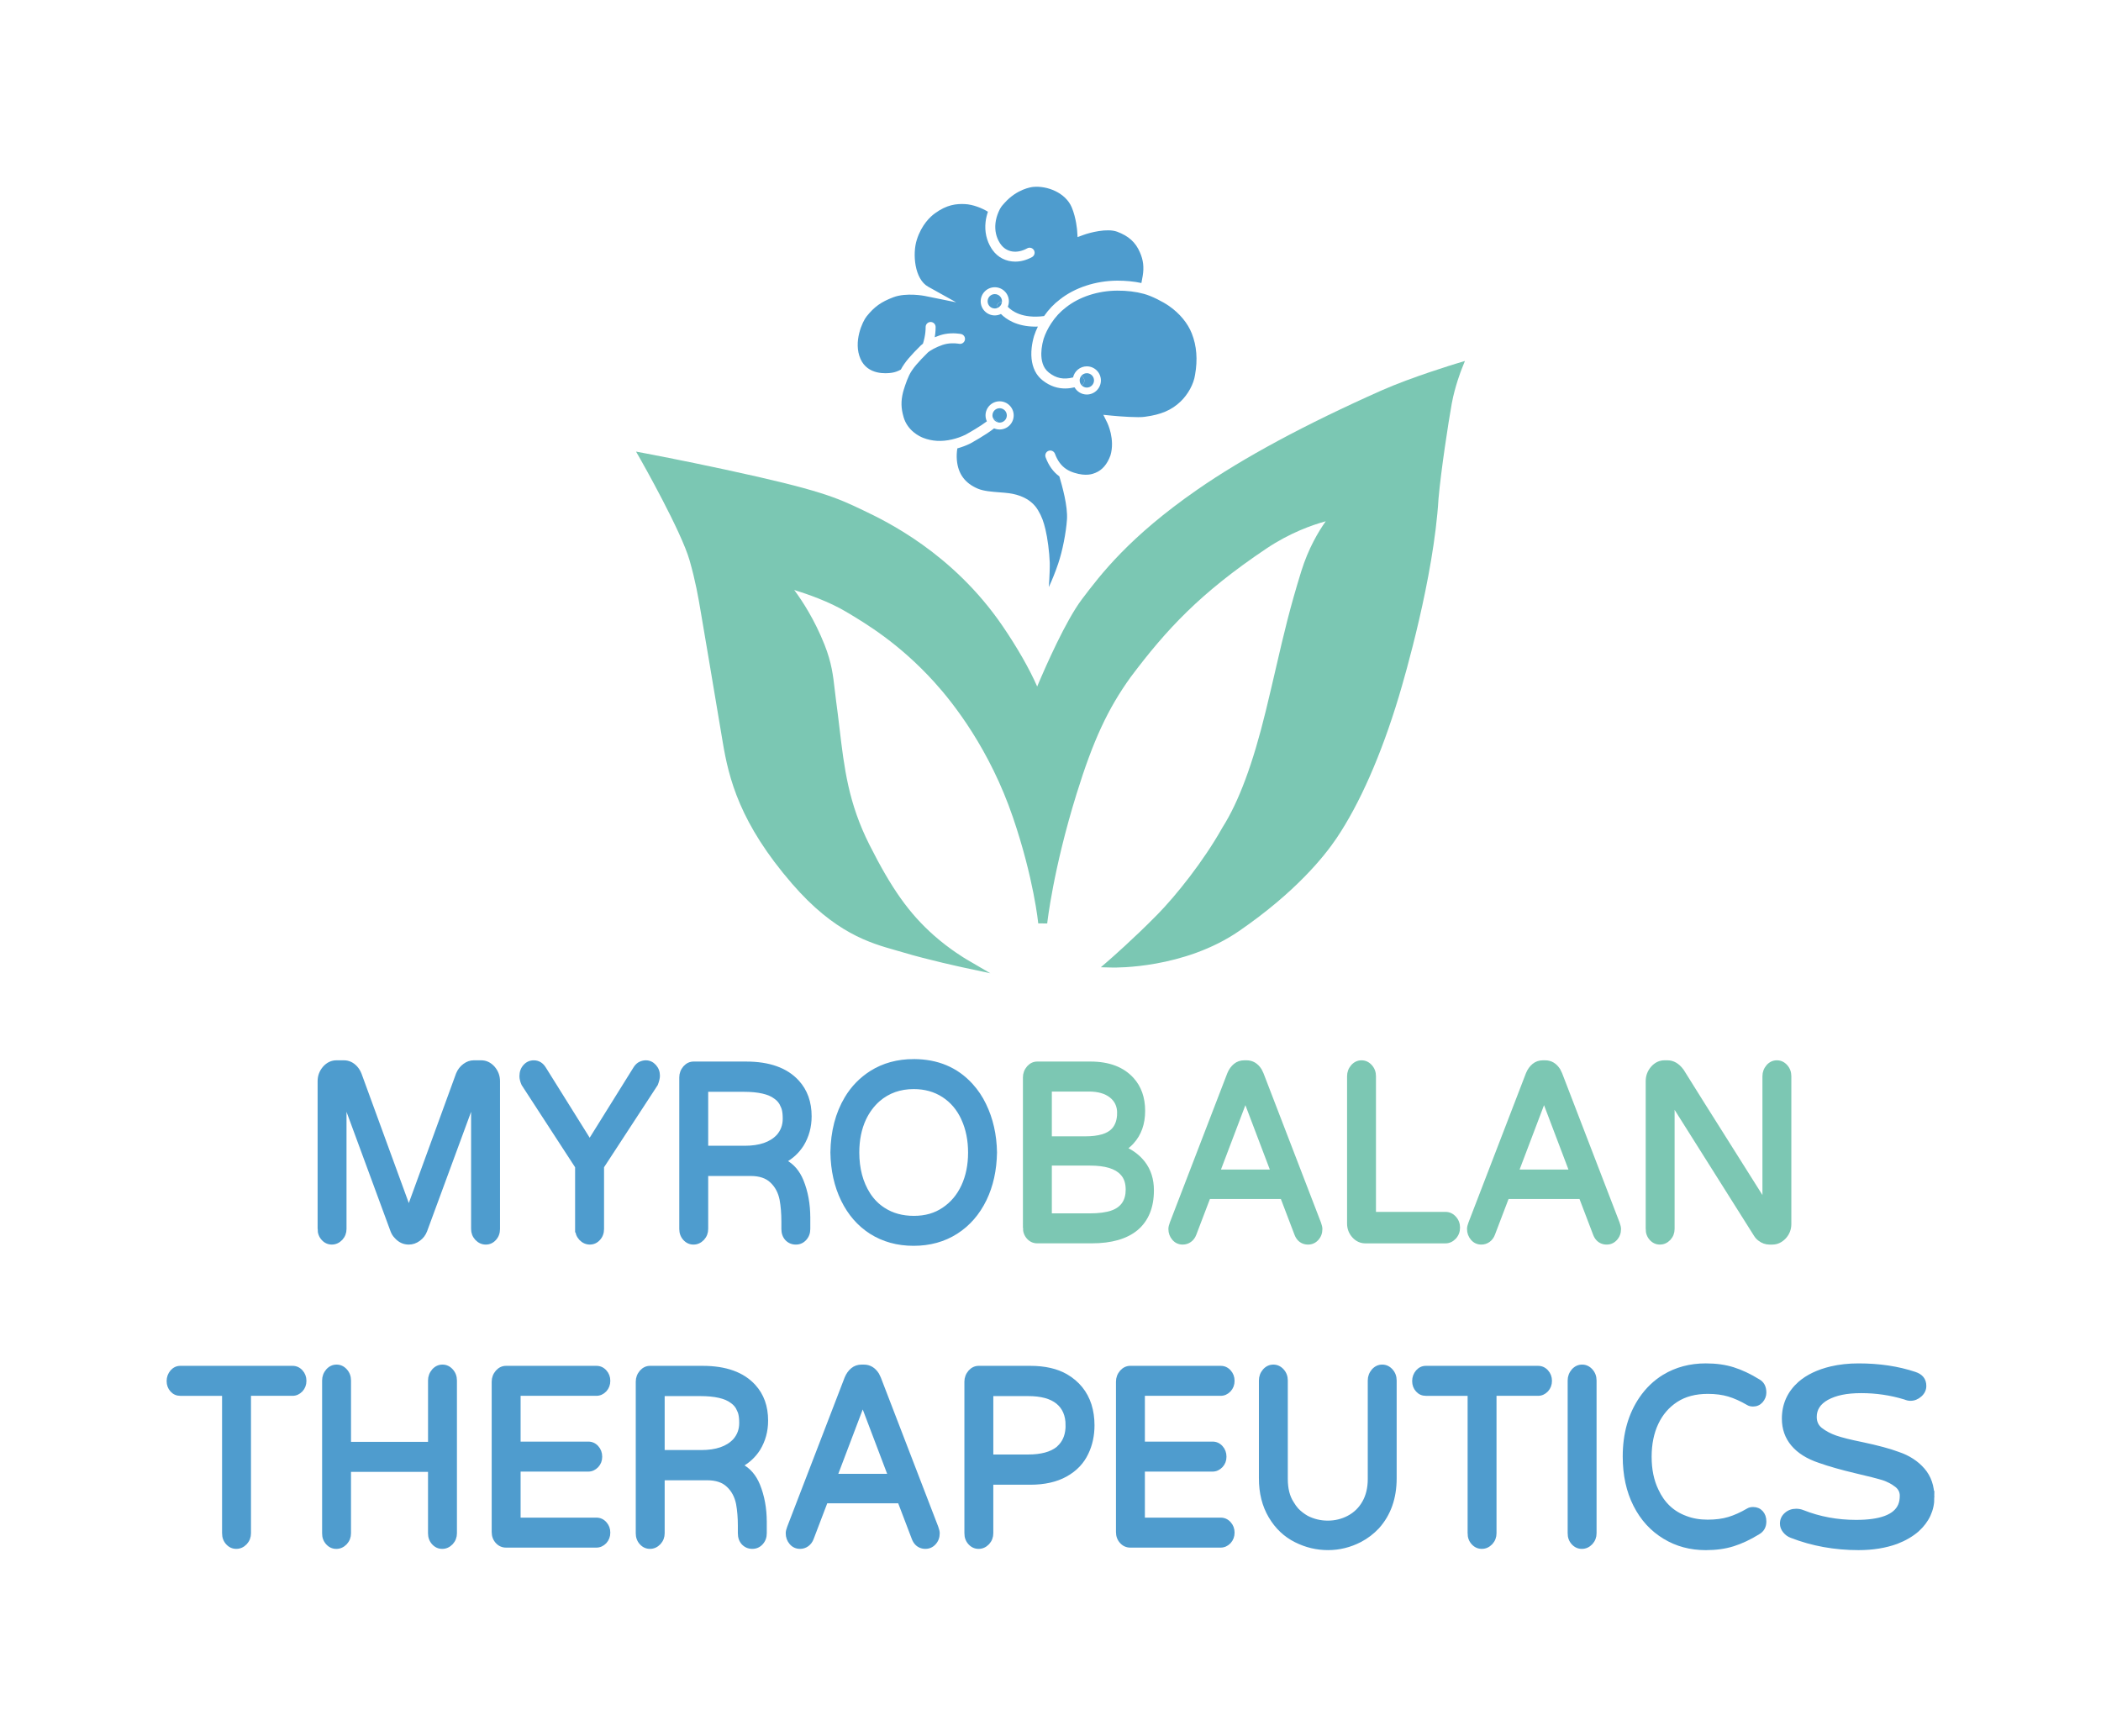 <?xml version="1.0" encoding="UTF-8"?><svg id="Vertical" xmlns="http://www.w3.org/2000/svg" viewBox="0 0 1400.05 1156.75"><defs><style>.cls-1{fill:#4f9cce;stroke:#4f9cce;}.cls-1,.cls-2,.cls-3{stroke-miterlimit:10;stroke-width:2px;}.cls-2{fill:#7cc7b3;stroke:#7cc7b3;}.cls-3{stroke:#4e9cce;}.cls-3,.cls-4{fill:#4e9cce;}.cls-5{fill:#7bc7b3;}</style></defs><g><path class="cls-3" d="m212.65,819.08v-98.53c0-3.41,1.15-6.44,3.45-9.08,2.3-2.53,5.01-3.8,8.11-3.8h4.96c3.1,0,5.81,1.27,8.11,3.8,1.1,1.21,2,2.7,2.7,4.46l32.44,88.79,32.44-88.96c1-2.42,2.5-4.37,4.51-5.86,2-1.49,4.1-2.23,6.31-2.23h4.96c3.1,0,5.81,1.27,8.11,3.8,2.3,2.64,3.45,5.67,3.45,9.08v98.53c0,2.64-.83,4.87-2.48,6.68-1.65,1.82-3.66,2.72-6.01,2.72s-4.43-.94-6.23-2.81c-1.7-1.87-2.55-4.07-2.55-6.6v-83.67l-31.24,84.83c-.9,2.42-2.4,4.4-4.51,5.94s-4.36,2.31-6.76,2.31c-3.41,0-6.31-1.38-8.71-4.13-1.1-1.1-1.95-2.48-2.55-4.13l-31.24-84.83v83.67c0,2.53-.85,4.73-2.55,6.6-1.8,1.87-3.88,2.81-6.23,2.81s-4.36-.91-6.01-2.72c-1.65-1.82-2.48-4.04-2.48-6.68Z"/><path class="cls-3" d="m384.23,819.08v-41.42l-35.74-54.96c-.9-1.98-1.35-3.8-1.35-5.45,0-2.75.83-5.03,2.48-6.85,1.65-1.82,3.68-2.72,6.08-2.72,3.1,0,5.56,1.54,7.36,4.62l29.89,47.86c20.12-32.24,30.24-48.46,30.34-48.69,1-1.43,2.12-2.42,3.38-2.97,1.25-.55,2.48-.83,3.68-.83,2.3,0,4.28.91,5.93,2.72s2.48,3.99,2.48,6.52c0,1.54-.45,3.47-1.35,5.78l-35.89,54.96v41.42c0,2.64-.83,4.87-2.48,6.68s-3.66,2.72-6.01,2.72-4.43-.94-6.23-2.81c-1.7-1.87-2.55-4.07-2.55-6.6Z"/><path class="cls-3" d="m538.96,811.49v7.59c0,2.64-.83,4.87-2.48,6.68s-3.71,2.72-6.16,2.72-4.53-.88-6.23-2.64c-1.6-1.76-2.4-4.02-2.4-6.77v-4.95c0-5.39-.4-10.29-1.2-14.69-1-4.95-3.15-8.97-6.46-12.05-3.21-3.08-7.81-4.62-13.82-4.62h-29.29v36.31c0,2.53-.85,4.73-2.55,6.6-1.8,1.87-3.88,2.81-6.23,2.81s-4.36-.91-6.01-2.72c-1.65-1.82-2.48-4.04-2.48-6.68v-101c0-2.53.85-4.79,2.55-6.77,1.7-1.87,3.7-2.81,6.01-2.81h34.99c15.42,0,26.88,4.13,34.39,12.38,5.51,6.05,8.26,13.75,8.26,23.11,0,7.04-1.75,13.42-5.26,19.14-2.91,4.51-6.71,8.09-11.41,10.73,5.01,2.64,8.76,6.99,11.26,13.04,3,7.37,4.51,15.57,4.51,24.59Zm-16.37-65.85c0-1.32-.05-2.48-.15-3.47-.1-.99-.25-1.9-.45-2.72-.2-.83-.5-1.62-.9-2.39-.9-2.31-2.4-4.18-4.51-5.61-4.11-3.19-11.11-4.79-21.03-4.79h-24.63v37.96h25.38c10.01,0,17.37-2.53,22.08-7.59,2.8-3.19,4.21-6.99,4.21-11.39Z"/><path class="cls-3" d="m608.86,706.86c15.82,0,28.63,5.39,38.45,16.17,3.6,3.96,6.56,8.36,8.86,13.2,4.6,9.46,7.01,20.08,7.21,31.85-.2,11.77-2.5,22.23-6.91,31.36-4.61,9.46-11.01,16.81-19.22,22.03-8.21,5.22-17.7,7.84-28.46,7.84s-20.3-2.64-28.61-7.92c-8.01-5.17-14.27-12.38-18.77-21.62s-6.86-19.8-7.06-31.69c.2-13.97,3.35-26.08,9.46-36.31,4.21-7.04,9.76-12.76,16.67-17.16,8.21-5.17,17.67-7.76,28.38-7.76Zm32.74,38.95c-3-6.6-7.34-11.74-12.99-15.43-5.66-3.69-12.24-5.53-19.75-5.53-9.11,0-16.87,2.75-23.28,8.25-3.9,3.41-7.06,7.65-9.46,12.71-3,6.49-4.51,13.92-4.51,22.28,0,10.78,2.45,20.03,7.36,27.73,2.7,4.18,6.06,7.54,10.06,10.07,5.61,3.63,12.26,5.45,19.97,5.45s14.17-1.87,19.67-5.61c5.61-3.74,9.91-8.86,12.92-15.35,3-6.49,4.51-13.89,4.51-22.2s-1.5-15.76-4.51-22.36Z"/><path class="cls-2" d="m682.65,818.26v-100.18c0-2.53.85-4.79,2.55-6.77,1.7-1.87,3.7-2.81,6.01-2.81h35.44c12.21,0,21.53,3.52,27.93,10.56,5,5.5,7.51,12.6,7.51,21.29s-2.5,15.62-7.51,21.12c-1.4,1.54-2.91,2.86-4.51,3.96,4.9,2.31,8.91,5.45,12.01,9.41,3.91,5.06,5.86,11.22,5.86,18.48,0,11.22-3.51,19.8-10.51,25.75-6.91,5.72-16.87,8.58-29.89,8.58h-36.34c-2.4,0-4.43-.91-6.08-2.72-1.65-1.82-2.48-4.04-2.48-6.68Zm62.78-76.5c0-4.68-1.75-8.39-5.26-11.14-3.51-2.75-8.36-4.13-14.57-4.13h-25.68v31.85h23.13c9.11,0,15.32-1.82,18.62-5.45,2.5-2.75,3.75-6.46,3.75-11.14Zm-4.36,65.93c6.71-2.42,10.06-7.37,10.06-14.85,0-4.51-1.2-8.03-3.6-10.56-3.81-4.29-10.86-6.44-21.18-6.44h-26.43v33.67c0,.11.05.17.15.17h26.13c6.11,0,11.06-.66,14.87-1.98Z"/><path class="cls-2" d="m779.59,819.08c0-1.1.3-2.42.9-3.96l38.3-99.52c1-2.42,2.38-4.35,4.13-5.78,1.75-1.43,3.83-2.15,6.23-2.15h1.5c3.8,0,6.86,1.82,9.16,5.45.4.77.8,1.6,1.2,2.48l38.3,99.52c.6,1.65.9,2.97.9,3.96,0,2.64-.83,4.87-2.48,6.68-1.65,1.82-3.68,2.72-6.08,2.72s-4.56-.88-6.16-2.64c-.8-.88-1.45-1.98-1.95-3.3l-9.31-24.43h-48.66l-9.31,24.43c-.7,1.87-1.78,3.33-3.23,4.37-1.45,1.04-3.08,1.57-4.88,1.57-2.5,0-4.56-.94-6.16-2.81-1.6-1.87-2.4-4.07-2.4-6.6Zm68.03-38.62l-17.72-46.71-17.72,46.71h35.44Z"/><path class="cls-2" d="m898.65,815.29v-98.03c0-2.53.85-4.79,2.55-6.77,1.7-1.87,3.73-2.81,6.08-2.81s4.38.94,6.08,2.81c1.7,1.87,2.55,4.13,2.55,6.77v91.43h47.31c2.4,0,4.45.94,6.16,2.81,1.7,1.87,2.55,4.1,2.55,6.68s-.85,4.81-2.55,6.68c-1.8,1.87-3.86,2.81-6.16,2.81h-53.32c-3.1,0-5.76-1.21-7.96-3.63-2.2-2.42-3.3-5.34-3.3-8.75Z"/><path class="cls-2" d="m978.59,819.08c0-1.1.3-2.42.9-3.96l38.3-99.52c1-2.42,2.38-4.35,4.13-5.78,1.75-1.43,3.83-2.15,6.23-2.15h1.5c3.8,0,6.86,1.82,9.16,5.45.4.77.8,1.6,1.2,2.48l38.3,99.52c.6,1.65.9,2.97.9,3.96,0,2.64-.83,4.87-2.48,6.68-1.65,1.82-3.68,2.72-6.08,2.72s-4.56-.88-6.16-2.64c-.8-.88-1.45-1.98-1.95-3.3l-9.31-24.43h-48.66l-9.31,24.43c-.7,1.87-1.78,3.33-3.23,4.37-1.45,1.04-3.08,1.57-4.88,1.57-2.5,0-4.56-.94-6.16-2.81-1.6-1.87-2.4-4.07-2.4-6.6Zm68.03-38.62l-17.72-46.71-17.72,46.71h35.44Z"/><path class="cls-2" d="m1097.65,819.08v-98.53c0-3.41,1.15-6.44,3.45-9.08,2.3-2.53,5.01-3.8,8.11-3.8h1.95c3.7,0,6.96,1.87,9.76,5.61,0,.11,18.17,28.99,54.52,86.65v-82.68c0-2.53.85-4.79,2.55-6.77,1.7-1.87,3.73-2.81,6.08-2.81s4.38.94,6.08,2.81c1.7,1.87,2.55,4.13,2.55,6.77v98.53c0,3.41-1.15,6.38-3.45,8.91-2.4,2.53-5.16,3.8-8.26,3.8h-1.8c-2.5,0-4.81-.83-6.91-2.48-1-.77-1.85-1.7-2.55-2.81l-54.82-86.98v82.85c0,2.53-.85,4.73-2.55,6.6-1.8,1.87-3.88,2.81-6.23,2.81s-4.36-.91-6.01-2.72c-1.65-1.82-2.48-4.04-2.48-6.68Z"/><path class="cls-1" d="m148.98,1021.88v-92.59h-28.83c-2.3,0-4.23-.85-5.78-2.56-1.55-1.71-2.33-3.8-2.33-6.27s.8-4.65,2.4-6.52c1.6-1.76,3.5-2.64,5.71-2.64h74.79c2.3,0,4.25.88,5.86,2.64,1.6,1.76,2.4,3.88,2.4,6.35s-.8,4.6-2.4,6.35c-1.7,1.76-3.66,2.64-5.86,2.64h-28.69v92.59c0,2.53-.85,4.73-2.55,6.6-1.8,1.87-3.88,2.81-6.23,2.81s-4.36-.91-6.01-2.72c-1.65-1.81-2.48-4.04-2.48-6.68Z"/><path class="cls-1" d="m215.65,1021.88v-101.83c0-2.53.85-4.79,2.55-6.77,1.7-1.87,3.73-2.81,6.08-2.81s4.38.94,6.08,2.81c1.7,1.87,2.55,4.13,2.55,6.77v41.92h53.32v-41.92c0-2.53.85-4.79,2.55-6.77,1.7-1.87,3.73-2.81,6.08-2.81s4.38.94,6.08,2.81c1.7,1.87,2.55,4.13,2.55,6.77v101.83c0,2.53-.85,4.73-2.55,6.6-1.8,1.87-3.88,2.81-6.23,2.81s-4.36-.91-6.01-2.72c-1.65-1.81-2.48-4.04-2.48-6.68v-41.92h-53.32v41.92c0,2.53-.85,4.73-2.55,6.6-1.8,1.87-3.88,2.81-6.23,2.81s-4.36-.91-6.01-2.72c-1.65-1.81-2.48-4.04-2.48-6.68Z"/><path class="cls-1" d="m328.65,1021.06v-100.18c0-2.53.85-4.79,2.55-6.77,1.7-1.87,3.7-2.81,6.01-2.81h60.22c2.3,0,4.25.88,5.86,2.64,1.6,1.76,2.4,3.88,2.4,6.35s-.8,4.6-2.4,6.35c-1.7,1.76-3.66,2.64-5.86,2.64h-51.51v32.51h46.11c2.3,0,4.25.88,5.86,2.64,1.6,1.76,2.4,3.91,2.4,6.44s-.8,4.51-2.4,6.27c-1.7,1.76-3.66,2.64-5.86,2.64h-46.11v32.68h51.51c2.3,0,4.25.88,5.86,2.64,1.6,1.76,2.4,3.88,2.4,6.35s-.8,4.59-2.4,6.35c-1.7,1.76-3.66,2.64-5.86,2.64h-60.22c-2.4,0-4.43-.91-6.08-2.72-1.65-1.82-2.48-4.04-2.48-6.68Z"/><path class="cls-1" d="m509.96,1014.29v7.59c0,2.64-.83,4.87-2.48,6.68-1.65,1.82-3.71,2.72-6.16,2.72s-4.53-.88-6.23-2.64c-1.6-1.76-2.4-4.01-2.4-6.77v-4.95c0-5.39-.4-10.29-1.2-14.69-1-4.95-3.15-8.97-6.46-12.05-3.21-3.08-7.81-4.62-13.82-4.62h-29.29v36.31c0,2.53-.85,4.73-2.55,6.6-1.8,1.87-3.88,2.81-6.23,2.81s-4.36-.91-6.01-2.72c-1.65-1.81-2.48-4.04-2.48-6.68v-101c0-2.53.85-4.79,2.55-6.77,1.7-1.87,3.7-2.81,6.01-2.81h34.99c15.42,0,26.88,4.13,34.39,12.38,5.51,6.05,8.26,13.75,8.26,23.11,0,7.04-1.75,13.42-5.26,19.14-2.91,4.51-6.71,8.09-11.41,10.73,5.01,2.64,8.76,6.99,11.26,13.04,3,7.37,4.51,15.57,4.51,24.59Zm-16.37-65.85c0-1.32-.05-2.48-.15-3.47-.1-.99-.25-1.9-.45-2.72-.2-.83-.5-1.62-.9-2.39-.9-2.31-2.4-4.18-4.51-5.61-4.11-3.19-11.11-4.79-21.03-4.79h-24.63v37.96h25.38c10.01,0,17.37-2.53,22.08-7.59,2.8-3.19,4.21-6.99,4.21-11.39Z"/><path class="cls-1" d="m524.59,1021.88c0-1.1.3-2.42.9-3.96l38.3-99.52c1-2.42,2.38-4.34,4.13-5.78,1.75-1.43,3.83-2.15,6.23-2.15h1.5c3.8,0,6.86,1.82,9.16,5.45.4.77.8,1.6,1.2,2.48l38.3,99.52c.6,1.65.9,2.97.9,3.96,0,2.64-.83,4.87-2.48,6.68-1.65,1.82-3.68,2.72-6.08,2.72s-4.56-.88-6.16-2.64c-.8-.88-1.45-1.98-1.95-3.3l-9.31-24.43h-48.66l-9.31,24.43c-.7,1.87-1.78,3.33-3.23,4.37-1.45,1.04-3.08,1.57-4.88,1.57-2.5,0-4.56-.94-6.16-2.81-1.6-1.87-2.4-4.07-2.4-6.6Zm68.03-38.62l-17.72-46.71-17.72,46.71h35.44Z"/><path class="cls-1" d="m643.65,1021.88v-101c0-2.53.85-4.79,2.55-6.77,1.7-1.87,3.7-2.81,6.01-2.81h34.24c9.71,0,17.72,1.82,24.03,5.45,7.91,4.62,13.22,11.17,15.92,19.64,1.3,4.18,1.95,8.69,1.95,13.53,0,6.82-1.35,13.04-4.06,18.65-2.91,6.16-7.56,11.03-13.97,14.61-6.41,3.58-14.37,5.36-23.88,5.36h-25.53v33.34c0,2.53-.85,4.73-2.55,6.6-1.8,1.87-3.88,2.81-6.23,2.81s-4.36-.91-6.01-2.72c-1.65-1.81-2.48-4.04-2.48-6.68Zm67.43-71.96c0-6.6-2.15-11.66-6.46-15.18-4.31-3.52-10.81-5.28-19.52-5.28h-24.18v40.93h24.18c8.71,0,15.27-1.76,19.67-5.28l1.8-1.82c3-3.3,4.51-7.76,4.51-13.37Z"/><path class="cls-1" d="m744.65,1021.06v-100.18c0-2.53.85-4.79,2.55-6.77,1.7-1.87,3.7-2.81,6.01-2.81h60.22c2.3,0,4.25.88,5.86,2.64,1.6,1.76,2.4,3.88,2.4,6.35s-.8,4.6-2.4,6.35c-1.7,1.76-3.66,2.64-5.86,2.64h-51.51v32.51h46.11c2.3,0,4.25.88,5.86,2.64,1.6,1.76,2.4,3.91,2.4,6.44s-.8,4.51-2.4,6.27c-1.7,1.76-3.66,2.64-5.86,2.64h-46.11v32.68h51.51c2.3,0,4.25.88,5.86,2.64,1.6,1.76,2.4,3.88,2.4,6.35s-.8,4.59-2.4,6.35c-1.7,1.76-3.66,2.64-5.86,2.64h-60.22c-2.4,0-4.43-.91-6.08-2.72-1.65-1.82-2.48-4.04-2.48-6.68Z"/><path class="cls-1" d="m839.9,985.24v-65.19c0-2.53.85-4.79,2.55-6.77,1.7-1.87,3.73-2.81,6.08-2.81s4.38.94,6.08,2.81c1.7,1.87,2.55,4.13,2.55,6.77v65.69c0,6.38,1.3,11.61,3.91,15.68,1.1,1.87,2.2,3.41,3.3,4.62,1.9,1.98,4.1,3.69,6.61,5.12,4.3,2.2,8.91,3.3,13.82,3.3s9.46-1.1,13.67-3.3c4.41-2.31,7.83-5.64,10.29-9.99,2.45-4.34,3.68-9.49,3.68-15.43v-65.69c0-2.53.85-4.79,2.55-6.77,1.7-1.87,3.73-2.81,6.08-2.81s4.38.94,6.08,2.81c1.7,1.87,2.55,4.13,2.55,6.77v65.19c0,13.2-3.86,24.1-11.56,32.68-3.41,3.63-7.31,6.6-11.71,8.91-6.81,3.52-13.97,5.28-21.48,5.28s-14.67-1.71-21.48-5.12c-7.11-3.52-12.82-8.91-17.12-16.17-4.31-7.26-6.46-15.79-6.46-25.58Z"/><path class="cls-1" d="m978.98,1021.88v-92.59h-28.84c-2.3,0-4.23-.85-5.78-2.56-1.55-1.71-2.33-3.8-2.33-6.27s.8-4.65,2.4-6.52c1.6-1.76,3.5-2.64,5.71-2.64h74.79c2.3,0,4.25.88,5.86,2.64,1.6,1.76,2.4,3.88,2.4,6.35s-.8,4.6-2.4,6.35c-1.7,1.76-3.66,2.64-5.86,2.64h-28.69v92.59c0,2.53-.85,4.73-2.55,6.6-1.8,1.87-3.88,2.81-6.23,2.81s-4.36-.91-6.01-2.72c-1.65-1.81-2.48-4.04-2.48-6.68Z"/><path class="cls-1" d="m1045.65,1021.88v-101.83c0-2.53.85-4.79,2.55-6.77,1.7-1.87,3.73-2.81,6.08-2.81s4.38.94,6.08,2.81c1.7,1.87,2.55,4.13,2.55,6.77v101.83c0,2.53-.85,4.73-2.55,6.6-1.8,1.87-3.88,2.81-6.23,2.81s-4.36-.91-6.01-2.72c-1.65-1.81-2.48-4.04-2.48-6.68Z"/><path class="cls-1" d="m1082.34,970.72c0-15.07,3.65-28,10.96-38.78,4.21-6.16,9.36-11.11,15.47-14.85,8.21-4.95,17.52-7.43,27.93-7.43,6.81,0,12.92.85,18.32,2.56,5.41,1.71,10.96,4.32,16.67,7.84,2.9,1.54,4.36,4.24,4.36,8.09,0,2.09-.75,4.02-2.25,5.78-1.5,1.65-3.36,2.48-5.56,2.48-1.4,0-2.55-.27-3.45-.83-4.51-2.64-8.79-4.56-12.84-5.78-4.06-1.21-8.69-1.82-13.89-1.82-8.31,0-15.29,1.84-20.95,5.53-5.66,3.69-9.99,8.72-12.99,15.1-3,6.38-4.51,13.81-4.51,22.28s1.5,15.84,4.51,22.12c4.1,9.02,10.56,15.13,19.37,18.32,4.3,1.65,9.11,2.48,14.42,2.48s9.99-.6,14.04-1.82c4.05-1.21,8.33-3.14,12.84-5.78.9-.55,2.05-.83,3.45-.83,2.3,0,4.18.8,5.63,2.39,1.45,1.6,2.18,3.66,2.18,6.19,0,3.52-1.45,6.11-4.36,7.76-5.71,3.52-11.26,6.13-16.67,7.84-5.41,1.71-11.51,2.56-18.32,2.56-10.31,0-19.52-2.48-27.63-7.43-8.41-5.06-14.97-12.24-19.67-21.54-4.71-9.3-7.06-20.11-7.06-32.43Z"/><path class="cls-1" d="m1288.02,997.95c0,8.47-3.39,15.79-10.17,21.95-3.82,3.3-8.44,6-13.86,8.09-7.52,2.75-16.02,4.13-25.51,4.13-15.9,0-30.81-2.7-44.73-8.09-1.85-.66-3.42-1.79-4.71-3.38-1.29-1.59-1.94-3.33-1.94-5.2,0-2.53.95-4.65,2.87-6.35,1.91-1.7,4.22-2.56,6.93-2.56,1.6,0,3.08.28,4.44.83,11.09,4.4,22.92,6.6,35.49,6.6,16.27,0,25.94-3.63,29.02-10.89.74-1.76,1.11-3.85,1.11-6.27,0-2.64-1.11-4.84-3.33-6.6-1.6-1.21-2.96-2.09-4.07-2.64-1.73-.88-3.27-1.54-4.62-1.98-3.58-1.1-9.61-2.64-18.12-4.62-9.74-2.31-17.87-4.62-24.4-6.93-7.89-2.64-13.86-6.38-17.93-11.22-4.07-4.84-6.1-10.62-6.1-17.33,0-9.46,3.57-17.38,10.72-23.77,5.3-4.62,12.32-7.98,21.07-10.07,5.67-1.32,11.77-1.98,18.3-1.98,13.8,0,26.31,1.87,37.52,5.61,4.44,1.43,6.65,4.24,6.65,8.42,0,2.42-.99,4.51-2.96,6.27-1.97,1.76-4.19,2.64-6.65,2.64-1.11,0-2.34-.27-3.7-.83-9.37-2.86-19.04-4.29-29.02-4.29s-17.07,1.54-22.74,4.62c-5.3,2.97-7.95,7.04-7.95,12.21,0,3.41,1.23,6.11,3.7,8.09,2.83,2.2,6.13,3.96,9.89,5.28,3.76,1.32,9.7,2.81,17.84,4.46,10.35,2.2,18.3,4.35,23.84,6.44,6.9,2.31,12.48,5.92,16.73,10.81,4.25,4.9,6.38,11.09,6.38,18.57Z"/></g><g><path class="cls-5" d="m660.01,648.68l-18.3-3.92c-.23-.05-23.29-5.01-39.94-10.02-1.61-.49-3.29-.96-5.05-1.46-17.09-4.84-40.49-11.47-68.85-44.24-34.89-40.31-42.2-70.02-46.31-94.7-5.97-35.84-13.46-79.96-14.18-84.13-.2-1.15-.4-2.33-.61-3.56-1.43-8.47-3.21-19-7.21-33.06-5.56-19.57-32.24-66.51-32.5-66.98l-3.21-5.63,6.37,1.2c.23.04,23.74,4.46,53.2,10.81,63.62,13.69,74.18,18.72,91.67,27.06l.29.14c14.72,7.02,59.51,28.37,92.76,77.1,9.75,14.29,17.88,28.54,23.01,40.24,5.74-13.62,19.08-43.95,29.86-58.2,12.48-16.49,31.33-41.41,76.85-73,30.7-21.31,72.01-43.56,122.77-66.12,19.86-8.83,49.3-17.75,49.6-17.84l5.96-1.8-2.31,5.79c-.04.11-4.34,10.95-6.47,22.66-2.21,12.18-7.19,44.67-8.82,63.35-3.18,52.55-22.62,119.17-26.48,131.99-11.68,38.74-26.02,71.34-41.47,94.29-8.07,11.98-27.23,35.94-64.97,61.87-36.68,25.2-82.43,24.36-84.36,24.32l-7.73-.19,5.84-5.07c.16-.14,15.88-13.81,31.65-29.86,12.61-12.82,30.95-35.78,43.51-58.15l.08-.14c10.88-17.19,20.3-42.55,28.81-77.54,2.78-11.45,5.06-21.26,7.06-29.91,5.15-22.2,8.87-38.23,16.58-63.16,4.76-15.38,11.59-26.74,16.33-33.4-8.81,2.4-23.79,7.61-39.54,18.18-44.02,29.53-66.49,53.76-90.43,85.63-15.24,21.14-25.02,42.24-36.05,77.8-15.71,50.65-19.54,86.08-19.58,86.43l-5.97-.03c-.03-.3-2.98-30.03-16.87-70.69-15.45-45.24-39.52-75.96-52.5-90.25-23.35-25.71-45.45-38.88-58.66-46.75-11.27-6.72-25.51-11.72-34.59-14.53,5.48,7.39,13.65,19.95,20.24,36.58,4.71,11.88,5.7,20.59,6.75,29.82.27,2.39.55,4.85.9,7.39.86,6.27,1.59,12.35,2.28,18.23,3.18,26.82,5.93,49.97,19.96,77.8,14.81,29.38,26.45,45.75,42.95,60.39,10.65,9.45,21.41,15.78,21.52,15.84l16.15,9.45Z"/><g><path class="cls-4" d="m602.1,277.94c2.67,9.19,10.7,12.95,13.09,13.88,5.85,2.29,12.28,2.65,19.12,1.08h0s0,0,0,0c3.11-.71,6.15-1.77,9.05-3.16,2.9-1.59,10.09-5.73,14.26-8.93-.56-1.21-.89-2.55-.89-3.96,0-5.17,4.21-9.39,9.39-9.39s9.38,4.21,9.38,9.39-4.21,9.39-9.38,9.39c-1.3,0-2.55-.27-3.68-.75-5.47,4.39-15.5,9.88-15.97,10.14l-.15.08c-2.7,1.29-5.51,2.33-8.38,3.13-.42,2.65-.53,5.21-.31,7.76.81,9.27,5.44,15.53,14.16,19.16,3.85,1.57,9.36,1.99,14.22,2.36,2.26.17,4.39.33,6.38.6,6.25.85,14.66,3.5,19.3,11.28,2.62,4.34,3.79,7.95,4.95,12.75,1.43,5.93,2.62,15.08,2.89,22.25.09,2.45-.11,9.29-.62,16.27,2.13-4.57,4.31-9.91,6.27-15.71,2.81-8.33,5.2-20.39,5.82-29.33.6-8.97-3.14-22.17-5.07-28.73-4.09-2.99-7.11-7.17-9.17-12.76-.63-1.72.25-3.63,1.97-4.27,1.72-.63,3.63.25,4.27,1.97,1.72,4.67,4.21,8.02,7.61,10.24,1.49.98,3.18,1.76,5.17,2.39,8.07,2.56,12.39.79,14.01.13l.13-.05c4.54-1.8,7.91-5.71,10.06-11.65,3.2-10.77-2.04-21.56-2.09-21.67l-2.65-5.36,5.95.58c4.61.45,17.51,1.45,21.76.72l.12-.02c10.57-1.4,17.62-4.4,23.54-10.05,5.04-4.77,8.86-11.77,9.73-17.84l.02-.11c1.81-10.02,1.08-19.27-2.17-27.48-2.7-6.9-8.1-13.41-15.21-18.36-4.09-2.84-11.45-6.63-16.68-8.05,0,0,0,0,0,0,0,0,0,0,0,0-5.34-1.46-11.39-2.2-17.84-2.16-12.83.08-25.25,4.13-34.09,11.13-3.81,2.86-7.13,6.46-9.92,10.74-2.19,3.36-3.87,6.8-5,10.23-.64,2.18-1.11,4.46-1.36,6.7-.41,3.68-.36,8.9,2.17,12.88.71,1.1,1.62,2.1,2.67,2.93,4.88,3.83,9.72,4.83,16.14,3.23.92-4.21,4.68-7.38,9.16-7.38,5.17,0,9.38,4.21,9.38,9.39s-4.21,9.39-9.38,9.39c-3.51,0-6.56-1.94-8.18-4.79-1.95.45-4.06.76-6.3.76-4.63,0-9.77-1.31-14.94-5.37-1.63-1.29-3.02-2.82-4.15-4.56-2.84-4.47-3.93-10.41-3.18-17.2.29-2.63.84-5.3,1.62-7.95.68-2.09,1.53-4.15,2.52-6.17-.54.02-1.07.03-1.59.03-12.66,0-19.74-5.09-23.03-8.43-1.24.61-2.63.96-4.1.96-5.17,0-9.39-4.21-9.39-9.39s4.21-9.39,9.39-9.39,9.39,4.21,9.39,9.39c0,1.28-.26,2.5-.73,3.61,2.61,2.8,9.6,8.05,24.18,6.22,3.04-4.37,6.58-8.1,10.56-11.09,9.91-7.85,23.83-12.43,38.11-12.52,5.74-.02,11.17.51,16.19,1.57.41-2.12.72-3.85.86-4.67.98-5.82.41-10.68-1.85-15.76-2.85-6.69-7.52-10.91-15.17-13.76-6.73-2.48-18.32.65-22.22,2.07l-4.15,1.51-.3-4.41c0-.08-.6-8.27-3.58-15.38-4.1-9.76-16.35-14.59-25.82-13.63-1.07.11-10.72,1.35-19.06,10.78l-.48.54c-1.22,1.35-2.18,2.42-3.42,5.32,0,0,0,0,0,0,0,0,0,0,0,.01-1.08,2.49-1.77,5.01-2.05,7.51-.53,4.79.47,9.35,2.88,13.17l.17.25c.11.17.22.34.35.51,3.9,5.54,10.85,6.63,17.75,2.83,1.61-.89,3.63-.3,4.52,1.31.89,1.61.3,3.63-1.31,4.52-3.68,2.03-7.52,3.02-11.17,3.02-6.04,0-11.6-2.69-15.19-7.8-.15-.21-.33-.48-.5-.74l-.18-.27c-3.28-5.19-4.62-11.22-3.92-17.53.25-2.3.79-4.61,1.58-6.9-3.72-2.32-10-4.9-15.49-5.11-5.59-.23-11.86.36-19.79,6.14-3.17,2.29-8.96,7.64-12.14,17.73-2.97,9.35-1.5,26.14,7.56,31.19l18.69,10.41-20.97-4.25c-.12-.02-12.26-2.4-20.91.89-8.13,3.09-12.62,6.3-17.78,12.72-2.75,3.41-9.08,17.02-4.1,28.34,4.78,10.86,17.19,9.82,20.88,9.25,2.07-.31,4.04-1.01,6.01-2.11,2.64-5.04,6.94-9.78,13.32-16.09.41-.39.88-.79,1.41-1.18.8-2.56,1.34-5.06,1.6-7.47.14-1.3.21-2.5.2-3.64-.01-1.84,1.47-3.33,3.31-3.34h.02c1.83,0,3.31,1.48,3.32,3.31,0,1.4-.07,2.84-.24,4.41-.09.81-.21,1.63-.35,2.45,2.26-.95,4.62-1.74,6.73-2.14,5.61-1.05,10.58-.06,10.79-.02,1.8.37,2.96,2.12,2.59,3.92-.37,1.8-2.13,2.95-3.92,2.59-.03,0-3.94-.76-8.23.04-3.64.68-8.46,2.95-11.15,4.73-.85.57-1.29.96-1.45,1.11-6.04,5.97-10.25,10.61-12.41,15.12-2.01,4.19-3.82,10.24-4.1,11.41-1.43,5.83-1.32,10.58.39,16.41Z"/><path class="cls-4" d="m666.18,201.53c.48-.21.98-.28,1.47-.26.01-.16.05-.31.05-.47,0-2.64-2.15-4.79-4.79-4.79s-4.79,2.15-4.79,4.79,2.15,4.79,4.79,4.79c.48,0,.93-.09,1.37-.22-.38-1.54.39-3.18,1.9-3.83Z"/><path class="cls-4" d="m667.65,201.27c-.49-.02-.99.05-1.47.26-1.51.65-2.27,2.29-1.9,3.83,1.82-.55,3.18-2.15,3.37-4.1Z"/><path class="cls-4" d="m665.06,281.52c.34.08.7.13,1.07.13,2.64,0,4.79-2.15,4.79-4.79s-2.15-4.79-4.79-4.79-4.79,2.15-4.79,4.79c0,.54.11,1.05.28,1.54"/><path class="cls-4" d="m661.61,278.39c.53,1.55,1.83,2.75,3.45,3.12"/><path class="cls-4" d="m722.43,252.64c.56,1.62-.21,3.37-1.74,4.08.88.97,2.13,1.59,3.54,1.59,2.64,0,4.79-2.15,4.79-4.79s-2.15-4.79-4.79-4.79c-1.55,0-2.91.75-3.79,1.89.89.33,1.64,1.04,1.98,2.01Z"/><path class="cls-4" d="m720.7,256.72c1.52-.71,2.3-2.46,1.74-4.08-.34-.97-1.08-1.67-1.98-2.01-.62.81-1,1.8-1,2.9,0,1.23.48,2.34,1.25,3.19Z"/></g></g></svg>